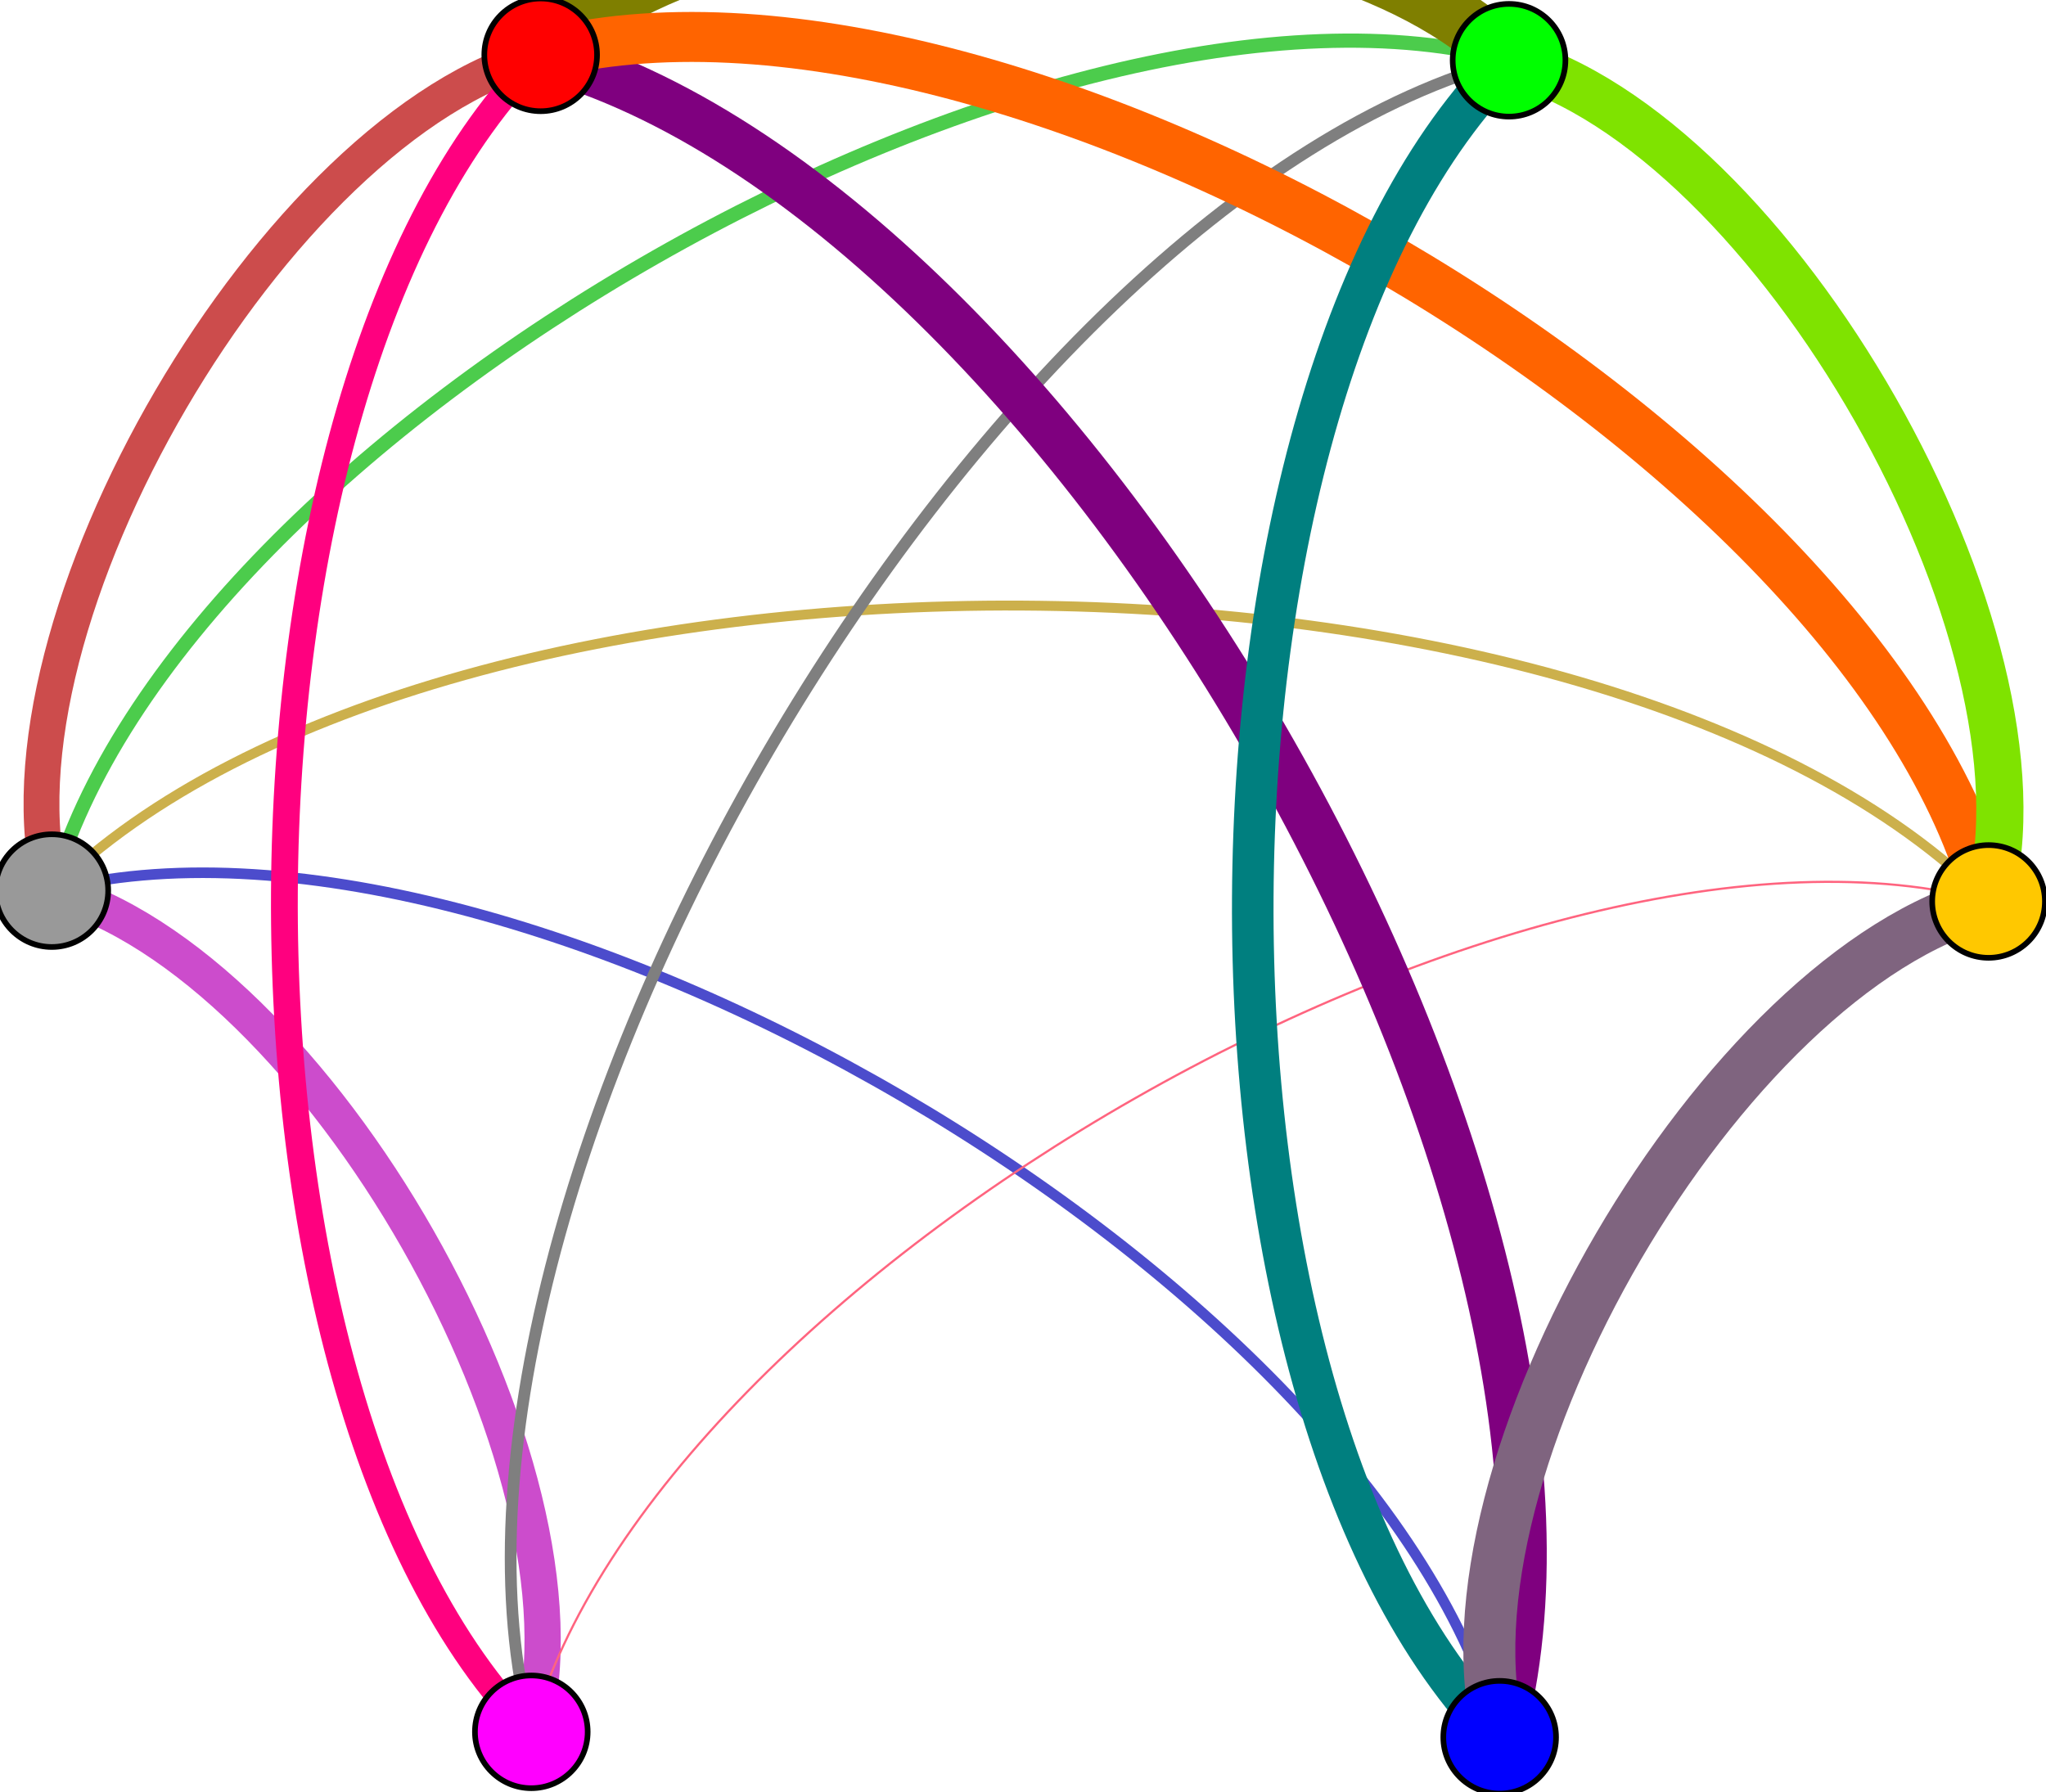 <?xml version="1.0" encoding="UTF-8"?>
<!DOCTYPE svg PUBLIC "-//W3C//DTD SVG 1.1//EN"
    "http://www.w3.org/Graphics/SVG/1.1/DTD/svg11.dtd" >
<svg contentScriptType="text/ecmascript" width="960px"
     xmlns:xlink="http://www.w3.org/1999/xlink" zoomAndPan="magnify"
     contentStyleType="text/css" viewBox="-181 -159 363 318" height="841px"
     preserveAspectRatio="xMidYMid meet" xmlns="http://www.w3.org/2000/svg"
     version="1.1">
    <g id="edges">
        <path fill="none" stroke-width="6.429"
              d="M -171.807,-0.96 C -124.939,11.88 -73.896,101.442 -86.735,148.31"
              class="1 2" stroke-opacity="1.0" stroke="#cc4ccc"/>
        <path fill="none" stroke-width="6.356"
              d="M -171.807,-0.96 C -184.122,-47.969 -132.081,-136.955 -85.073,-149.27"
              class="1 3" stroke-opacity="1.0" stroke="#cc4c4c"/>
        <path fill="none" stroke-width="1.874"
              d="M -171.807,-0.96 C -90.385,-22.29 63.742,67.848 85.072,149.269"
              class="1 4" stroke-opacity="1.0" stroke="#4c4ccc"/>
        <path fill="none" stroke-width="2.521"
              d="M -171.807,-0.96 C -149.569,-82.138 5.557,-170.548 86.735,-148.309"
              class="1 7" stroke-opacity="1.0" stroke="#4ccc4c"/>
        <path fill="none" stroke-width="1.759"
              d="M -171.807,-0.96 C -102.7,-69.299 103.469,-68.147 171.808,0.96"
              class="1 10" stroke-opacity="1.0" stroke="#ccb04c"/>
        <path fill="none" stroke-width="4.753"
              d="M -86.735,148.31 C -145.919,88.461 -144.921,-90.086 -85.073,-149.27"
              class="2 3" stroke-opacity="1.0" stroke="#ff007f"/>
        <path fill="none" stroke-width="0.0"
              d="M -86.735,148.31 C -52.182,114.14 50.903,114.716 85.072,149.269"
              class="2 4" stroke-opacity="1.0" stroke="#7f00ff"/>
        <path fill="none" stroke-width="2.077"
              d="M -86.735,148.31 C -111.365,54.292 -7.283,-123.68 86.735,-148.309"
              class="2 7" stroke-opacity="1.0" stroke="#7f7f7f"/>
        <path fill="none" stroke-width="0.388"
              d="M -86.735,148.31 C -64.497,67.131 90.629,-21.279 171.808,0.96"
              class="2 10" stroke-opacity="1.0" stroke="#ff647f"/>
        <path fill="none" stroke-width="8.667"
              d="M -85.073,-149.27 C 8.664,-123.591 110.751,55.533 85.072,149.269"
              class="3 4" stroke-opacity="1.0" stroke="#7f007f"/>
        <path fill="none" stroke-width="10.0"
              d="M -85.073,-149.27 C -50.519,-183.439 52.566,-182.863 86.735,-148.309"
              class="3 7" stroke-opacity="1.0" stroke="#7f7f00"/>
        <path fill="none" stroke-width="8.867"
              d="M -85.073,-149.27 C -3.65,-170.6 150.478,-80.462 171.808,0.96"
              class="3 10" stroke-opacity="1.0" stroke="#ff6400"/>
        <path fill="none" stroke-width="7.372"
              d="M 85.072,149.269 C 25.889,89.421 26.887,-89.126 86.735,-148.309"
              class="4 7" stroke-opacity="1.0" stroke="#007f7f"/>
        <path fill="none" stroke-width="9.217"
              d="M 85.072,149.269 C 72.757,102.26 124.799,13.275 171.808,0.96"
              class="4 10" stroke-opacity="1.0" stroke="#7f647f"/>
        <path fill="none" stroke-width="8.373"
              d="M 86.735,-148.309 C 133.603,-135.47 184.647,-45.908 171.808,0.96"
              class="7 10" stroke-opacity="1.0" stroke="#7fe300"/>
    </g>
    <g id="nodes">
        <circle fill-opacity="1.0" fill="#999999" r="10.0" cx="-171.807"
                class="1" cy="-0.96" stroke="#000000" stroke-opacity="1.0"
                stroke-width="1.0"/>
        <circle fill-opacity="1.0" fill="#ff00ff" r="10.0" cx="-86.735"
                class="2" cy="148.31" stroke="#000000" stroke-opacity="1.0"
                stroke-width="1.0"/>
        <circle fill-opacity="1.0" fill="#ff0000" r="10.0" cx="-85.073"
                class="3" cy="-149.27" stroke="#000000" stroke-opacity="1.0"
                stroke-width="1.0"/>
        <circle fill-opacity="1.0" fill="#0000ff" r="10.0" cx="85.072"
                class="4" cy="149.269" stroke="#000000" stroke-opacity="1.0"
                stroke-width="1.0"/>
        <circle fill-opacity="1.0" fill="#00ff00" r="10.0" cx="86.735"
                class="7" cy="-148.309" stroke="#000000" stroke-opacity="1.0"
                stroke-width="1.0"/>
        <circle fill-opacity="1.0" fill="#ffc800" r="10.0" cx="171.808"
                class="10" cy="0.96" stroke="#000000" stroke-opacity="1.0"
                stroke-width="1.0"/>
    </g>
</svg>